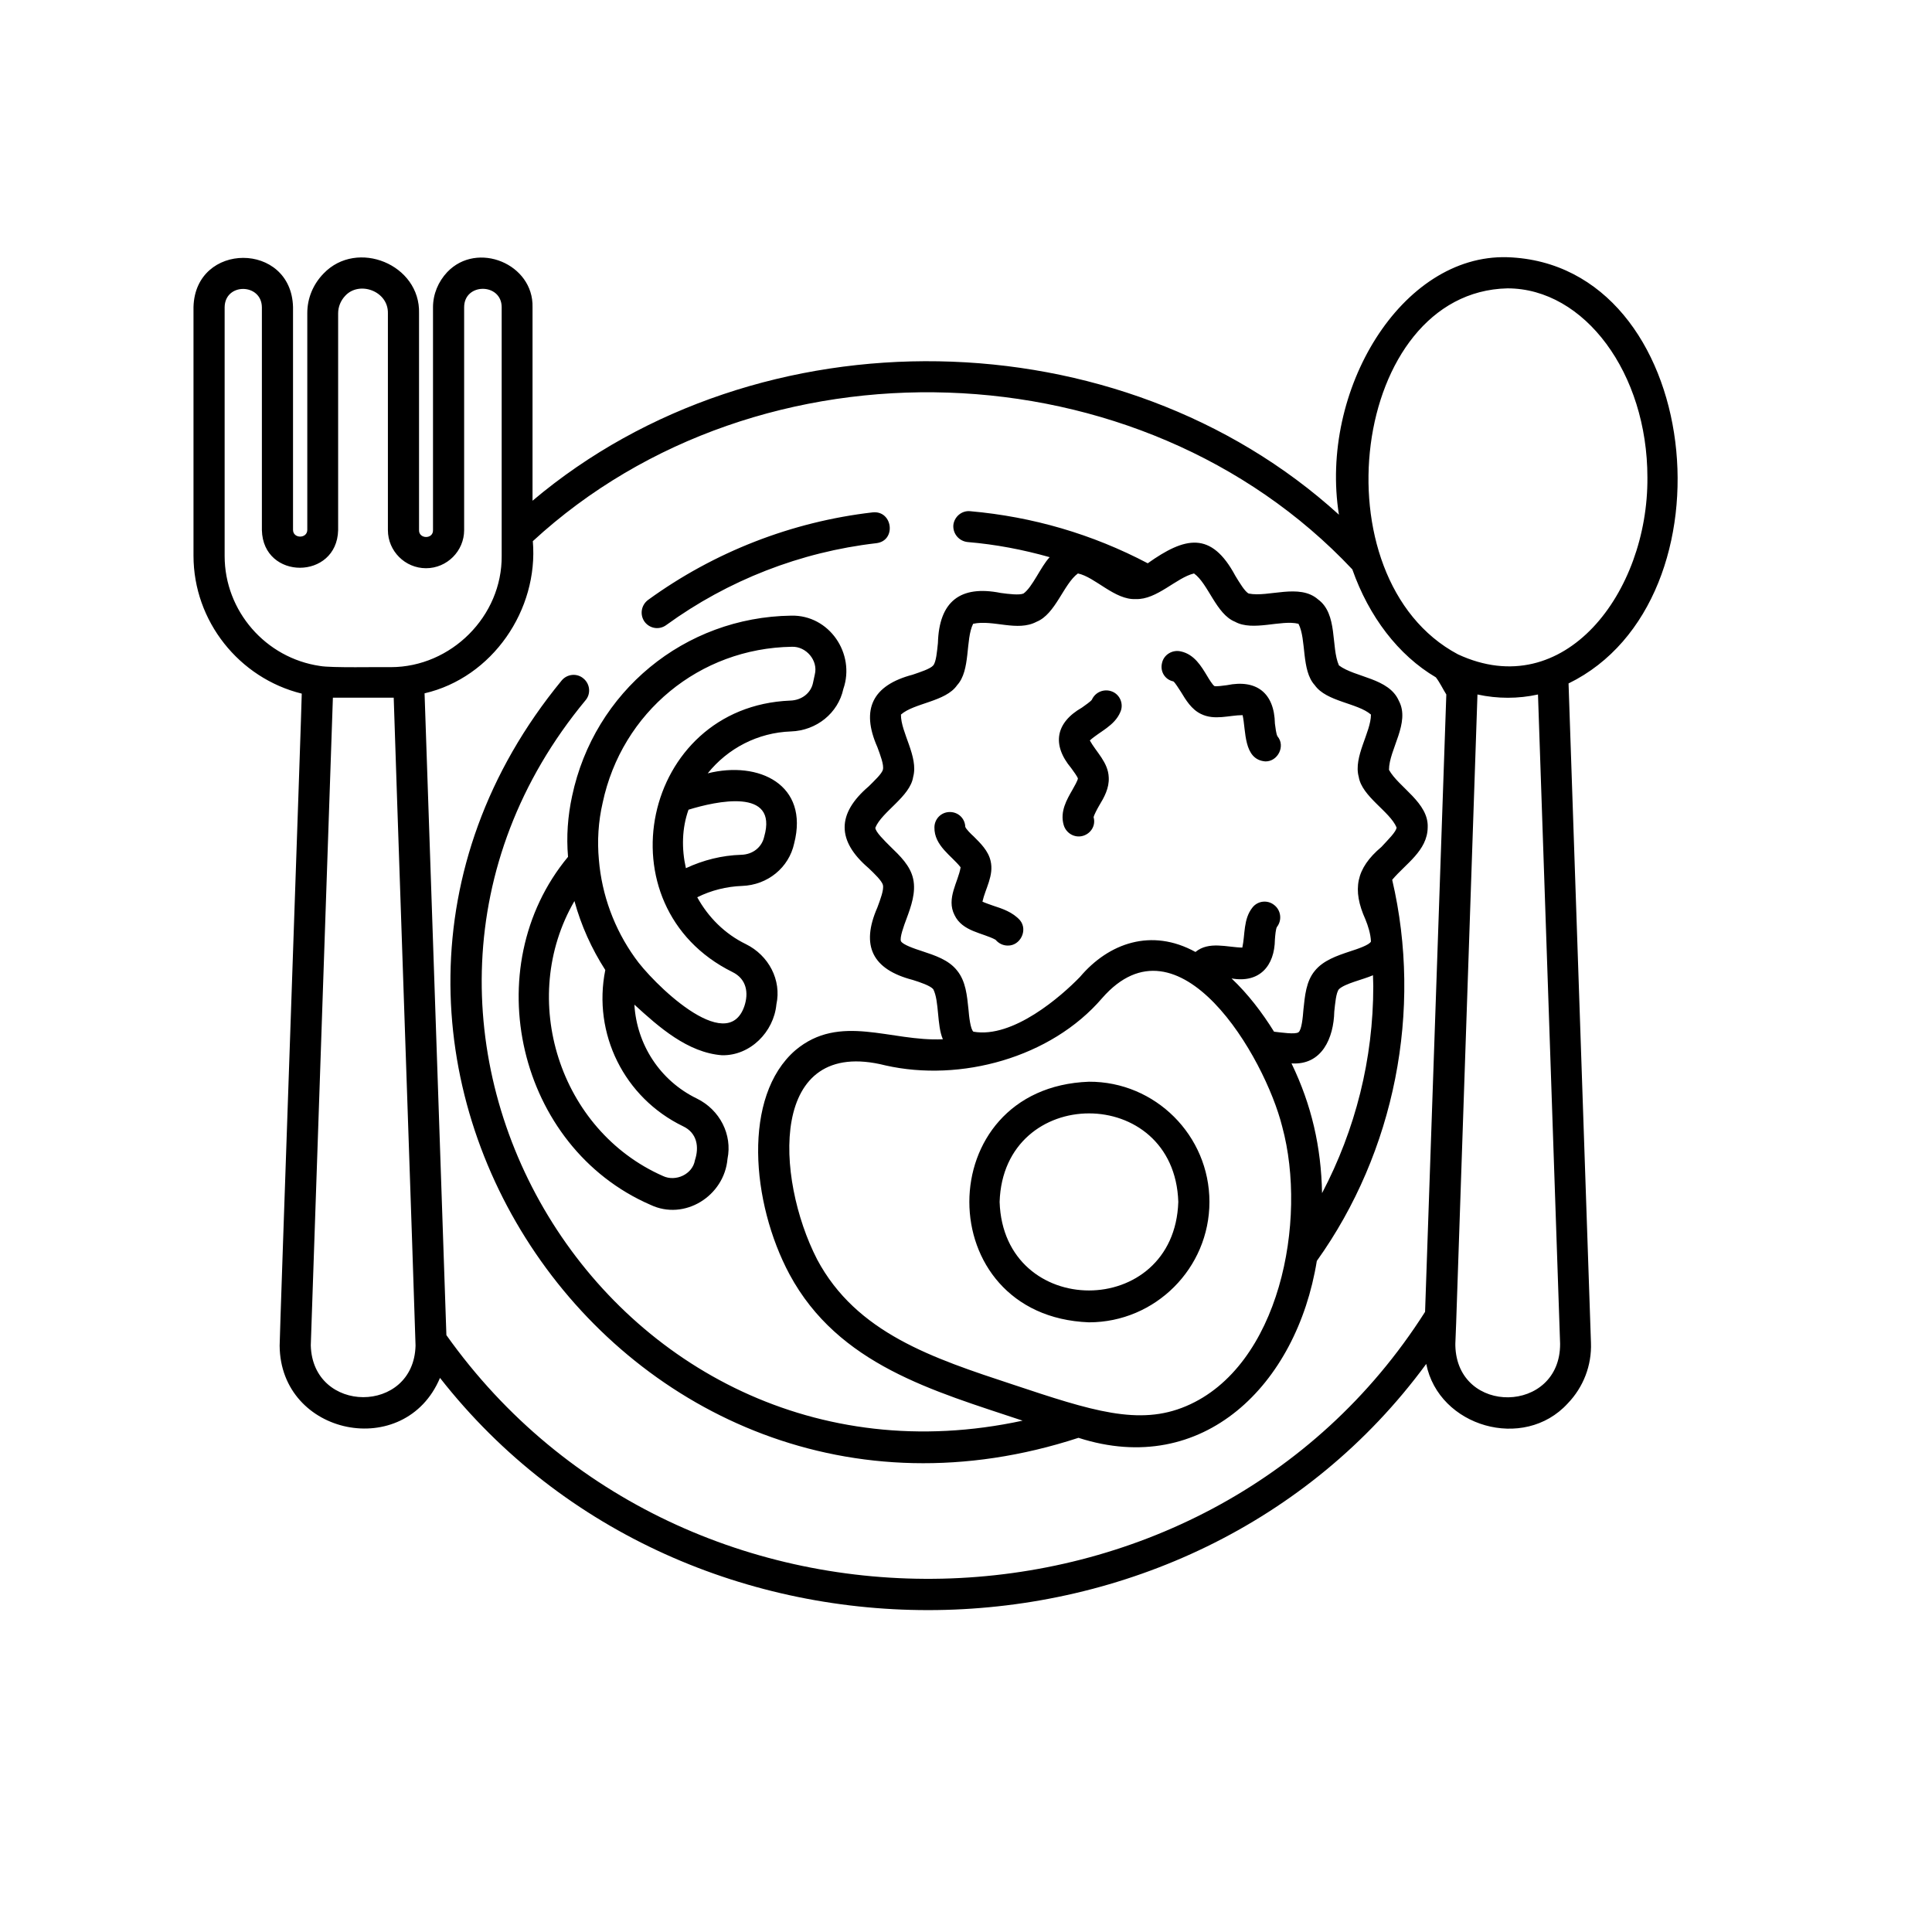 <svg xmlns="http://www.w3.org/2000/svg" xmlns:xlink="http://www.w3.org/1999/xlink" width="1080" zoomAndPan="magnify" viewBox="0 0 810 810" height="1080" preserveAspectRatio="xMidYMid meet" version="1.0"><path fill="#000000" d="M 270.242 260.676 C 268.168 257.746 268.777 253.723 271.703 251.527 C 299.402 231.402 331.977 218.715 365.895 214.812 C 374.316 213.961 375.902 226.766 367.359 227.742 C 335.637 231.402 305.258 243.234 279.391 262.016 C 276.465 264.211 272.438 263.602 270.242 260.676 Z M 657.621 286.535 L 667.016 562.93 C 667.383 572.441 663.844 581.59 657.254 588.422 C 638.832 608.547 603.203 598.18 597.957 571.832 C 498.641 707.102 287.934 709.785 184.469 577.688 C 169.828 612.57 117.484 601.961 117.242 564.148 C 117.117 563.172 126.637 291.902 126.512 290.805 C 100.281 284.34 81.125 260.43 81.125 232.988 L 81.125 128.699 C 81.859 101.254 122.121 101.254 122.852 128.699 C 122.852 128.699 122.852 222.133 122.852 222.133 C 122.852 225.914 128.832 225.914 128.832 222.133 C 128.832 222.133 128.832 131.262 128.832 131.262 C 128.832 125.039 131.273 119.184 135.664 114.672 C 149.695 100.035 176.293 110.891 175.684 131.383 C 175.684 131.383 175.684 222.254 175.684 222.254 C 175.562 226.035 181.66 226.156 181.539 222.254 C 181.539 222.254 181.539 128.82 181.539 128.82 C 181.539 123.332 183.734 118.086 187.52 114.062 C 200.086 100.891 223.754 110.648 223.266 128.82 C 223.266 128.82 223.266 209.934 223.266 209.934 C 318.191 129.797 469.48 132.234 561.355 215.789 C 553.059 163.828 587.465 106.5 632 107.84 C 714.234 110.648 728.875 251.77 657.621 286.535 Z M 174.219 564.148 C 174.219 561.098 165.066 295.316 165.066 292.512 C 164.336 292.512 140.301 292.512 139.566 292.512 C 139.566 293.363 130.297 563.293 130.297 564.027 C 131.027 592.934 173.488 593.055 174.219 564.148 Z M 210.332 232.988 L 210.332 128.82 C 210.332 118.574 194.594 118.453 194.594 128.82 C 194.594 128.82 194.594 222.254 194.594 222.254 C 194.594 231.035 187.395 238.23 178.609 238.23 C 169.828 238.23 162.629 231.035 162.629 222.254 L 162.629 131.383 C 162.871 121.992 150.551 117.598 144.691 124.062 C 142.863 126.016 141.766 128.578 141.766 131.383 L 141.766 222.254 C 141.277 243.234 110.285 243.355 109.797 222.254 C 109.797 222.254 109.797 128.82 109.797 128.82 C 109.676 118.695 94.301 118.453 94.18 128.82 C 94.18 128.82 94.18 233.109 94.18 233.109 C 94.18 256.164 111.383 275.922 134.199 279.215 C 138.836 280.07 158.969 279.582 163.848 279.703 C 189.105 279.703 210.578 258.359 210.332 232.988 Z M 606.375 291.168 C 604.914 288.852 603.691 286.168 601.984 283.973 C 586.246 274.703 573.922 258.48 566.969 238.719 C 478.266 144.434 318.434 139.312 223.391 226.887 C 225.828 255.676 206.43 284.094 178 290.68 L 187.152 559.758 C 286.711 699.906 505.23 695.148 597.469 550 Z M 654.082 563.414 L 644.809 291.168 C 636.512 293 627.852 293 619.434 291.168 L 610.523 554.023 L 610.523 554.145 C 610.523 554.145 610.16 563.293 610.16 563.293 L 610.16 564.148 C 610.891 593.543 654.203 592.812 654.082 563.414 Z M 690.684 200.176 C 690.684 156.508 664.332 120.895 632 120.895 C 566.48 122.355 551.594 242.625 611.258 274.336 C 655.914 295.07 691.051 248.234 690.684 200.176 Z M 507.062 503.891 C 507.062 531.703 484.367 554.391 456.551 554.391 C 389.688 551.828 389.688 455.957 456.551 453.516 C 484.367 453.395 507.062 476.082 507.062 503.891 Z M 494.008 503.891 C 492.418 454.371 420.68 454.492 419.094 503.891 C 420.68 553.414 492.418 553.414 494.008 503.891 Z M 598.566 346.91 C 598.445 356.668 589.297 362.156 583.684 368.867 C 596.492 423.633 584.781 482.914 552.082 528.652 C 543.664 580.613 504.375 619.645 452.156 602.812 C 261.332 665.141 108.332 440.098 235.469 285.312 C 237.785 282.508 241.934 282.145 244.617 284.461 C 247.426 286.777 247.789 290.926 245.473 293.609 C 132.613 429.855 255.477 633.062 428.73 595.617 C 391.52 583.176 351.5 572.32 331 534.266 C 314.895 504.137 311.234 459.617 333.441 440.344 C 352.109 424.609 373.461 436.805 395.301 435.707 C 392.738 429.855 393.836 419.73 391.273 414.73 C 390.055 413.266 385.785 411.801 382.609 410.824 C 365.773 406.434 360.773 396.555 367.848 380.453 C 369.066 377.16 370.652 373.016 370.168 371.062 C 369.801 369.355 366.508 366.184 364.188 363.988 C 350.766 352.523 350.766 341.18 364.188 329.711 C 366.508 327.395 369.801 324.348 370.168 322.637 C 370.652 320.688 369.066 316.539 367.848 313.246 C 360.77 297.27 365.895 287.266 382.609 282.875 C 385.785 281.777 390.055 280.434 391.273 278.973 C 392.492 277.508 392.859 273.117 393.227 269.578 C 393.715 252.258 402.5 245.184 419.582 248.602 C 423.117 249.086 427.391 249.574 429.098 248.844 C 432.879 246.16 436.297 237.621 440.078 233.598 C 428.852 230.426 417.383 228.23 405.672 227.254 C 402.133 226.887 399.449 223.84 399.691 220.18 C 400.059 216.641 403.23 213.961 406.77 214.324 C 433 216.641 458.012 223.961 481.195 236.16 C 496.812 225.059 507.793 222.496 517.918 241.402 C 519.629 244.207 521.945 248.113 523.531 248.844 C 531.707 250.551 544.762 244.453 552.57 251.285 C 560.988 257.383 557.938 271.285 561.355 278.973 C 568.188 284.094 582.34 284.215 586.488 293.852 C 591.371 303 582.34 314.223 582.34 322.762 C 586.367 330.078 599.055 336.543 598.566 346.91 Z M 537.562 472.301 C 530.242 443.027 494.25 381.551 462.039 418.512 C 440.566 443.516 402.621 453.762 371.266 446.688 C 322.215 434.246 324.902 493.645 342.594 528.043 C 359.062 558.902 391.031 569.391 424.703 580.492 C 457.648 591.469 477.535 597.934 497.301 589.52 C 536.465 572.93 548.301 511.82 537.562 472.301 Z M 575.754 413.387 C 575.754 411.922 575.629 410.336 575.629 408.875 C 571.48 410.703 563.918 412.289 561.355 414.73 C 560.137 416.191 559.77 420.707 559.402 424.121 C 559.16 435.098 554.277 446.688 541.469 445.832 C 549.887 463.273 553.914 480.84 554.277 500.234 C 568.309 473.52 575.754 444.004 575.754 413.387 Z M 585.512 346.91 C 582.707 340.203 570.992 333.98 569.652 325.688 C 567.332 317.27 574.777 307.027 574.777 299.586 C 569.164 294.707 556.109 294.219 551.227 287.266 C 545.492 281.047 547.812 268.117 544.395 261.527 C 537.199 259.699 525.242 264.824 517.797 260.676 C 509.867 257.504 506.574 244.695 500.594 240.426 C 493.273 242.137 484.977 251.527 476.191 251.16 C 467.406 251.648 459.109 241.891 451.914 240.426 C 445.934 244.82 442.52 257.504 434.586 260.676 C 426.535 264.945 416.406 259.699 407.988 261.527 C 404.695 268.117 407.012 281.047 401.277 287.266 C 396.52 294.219 383.223 294.707 377.73 299.586 C 377.609 307.027 385.172 317.27 382.855 325.688 C 381.637 333.98 369.68 340.324 366.992 347.031 C 366.992 348.742 370.777 352.398 373.215 354.84 C 377.363 358.863 381.637 362.891 382.855 368.5 C 384.074 374.113 382 379.965 380.051 385.211 C 378.949 388.137 377.121 393.141 377.73 394.602 C 378.465 396.066 383.465 397.773 386.516 398.75 C 392.008 400.578 397.742 402.41 401.277 406.922 C 404.938 411.438 405.426 417.414 406.035 423.145 C 406.281 426.316 406.891 431.562 408.109 432.539 C 424.703 435.465 444.957 417.656 452.766 409.605 C 464.844 395.336 482.781 388.992 501.203 399.117 C 506.816 394.48 514.504 397.164 520.848 397.285 C 522.066 391.797 521.215 385.332 525.117 380.453 C 527.316 377.648 531.465 377.16 534.27 379.477 C 537.074 381.676 537.562 385.82 535.367 388.625 C 534.879 389.359 534.637 392.164 534.512 393.871 C 534.391 404.973 528.047 412.289 516.332 410.215 C 523.289 416.801 529.145 424.488 534.148 432.539 C 537.32 432.902 543.055 433.758 544.395 432.781 C 545.738 431.805 546.227 426.438 546.469 423.266 C 547.082 417.535 547.566 411.438 551.227 407.043 C 554.766 402.652 560.5 400.703 565.992 398.871 C 569.043 397.895 574.168 396.188 574.777 394.727 C 574.656 391.555 573.555 388.137 572.457 385.457 C 566.848 373.016 568.434 364.109 579.168 355.082 C 581.73 352.277 585.512 348.617 585.512 346.91 Z M 416.406 379.723 C 415.066 379.234 412.871 378.504 411.895 378.016 C 413.113 372.527 416.773 367.035 415.309 360.938 C 414.332 356.668 411.039 353.496 408.234 350.691 C 407.012 349.594 405.062 347.645 404.695 346.668 C 404.574 343.129 401.766 340.445 398.227 340.445 C 394.566 340.445 391.762 343.375 391.762 346.91 C 391.641 354.594 399.082 358.863 402.742 363.621 C 401.766 369.719 396.641 376.672 400.18 383.625 C 403.477 390.578 412.016 391.066 417.383 393.992 C 418.727 395.578 420.555 396.434 422.508 396.434 C 427.754 396.555 431.051 389.969 427.633 385.82 C 424.582 382.406 420.191 380.941 416.406 379.723 Z M 534.512 303.367 C 534.27 290.559 526.828 284.703 514.383 287.266 C 512.672 287.508 509.867 287.875 509.137 287.633 C 508.402 287.145 506.938 284.828 506.086 283.363 C 503.645 279.336 500.715 274.336 495.105 273.117 C 491.566 272.262 487.906 274.457 487.172 277.996 C 486.32 281.531 488.395 284.949 491.934 285.68 C 492.664 286.168 494.129 288.609 495.105 290.07 C 497.18 293.488 499.496 297.391 503.523 299.34 C 509.258 302.148 515.359 299.828 520.969 299.828 C 522.434 306.172 521.215 318.492 530.488 319.223 C 535.734 319.344 539.027 312.758 535.609 308.734 C 535 307.758 534.758 304.953 534.512 303.367 Z M 466.309 289.949 C 463.016 288.605 459.234 290.07 457.77 293.363 C 457.281 294.098 454.965 295.684 453.621 296.656 C 442.52 303 440.934 312.27 449.105 322.027 C 450.082 323.371 451.789 325.688 451.914 326.418 C 451.789 327.273 450.449 329.711 449.594 331.176 C 447.277 335.203 444.348 340.203 445.934 345.812 C 446.91 349.352 450.57 351.426 453.988 350.449 C 457.402 349.473 459.477 346.059 458.5 342.641 C 458.625 341.789 459.965 339.227 460.82 337.762 C 462.895 334.348 465.09 330.445 464.844 325.93 C 464.602 319.59 459.598 315.32 456.914 310.441 C 461.062 306.66 467.285 304.344 469.727 298.488 C 471.191 295.195 469.605 291.289 466.309 289.949 Z M 239.859 333.738 C 249.133 289.949 286.957 258.723 331.734 258.113 C 347.715 257.746 358.699 274.094 353.574 288.852 C 351.375 298.977 342.348 306.293 331.609 306.66 C 317.703 307.148 305.137 313.734 296.715 324.223 C 318.191 318.855 339.297 328.98 332.953 353.621 C 330.758 363.742 321.852 371.062 311.113 371.43 C 304.648 371.672 298.18 373.258 292.324 376.184 C 296.961 384.602 303.914 391.555 312.699 395.824 C 322.34 400.578 327.707 410.949 325.512 421.07 C 324.414 432.66 314.531 442.66 302.695 442.418 C 288.297 441.32 276.219 430.586 265.969 421.195 C 266.945 437.781 276.586 453.027 292.203 460.59 C 301.84 465.348 307.086 475.715 305.012 485.84 C 303.672 501.453 286.957 511.941 272.68 505.113 C 217.043 480.961 199.598 405.703 238.152 359.23 C 237.418 350.691 238.031 342.152 239.859 333.738 Z M 288.664 339.473 C 285.859 347.277 285.734 355.938 287.566 363.988 C 294.887 360.574 302.695 358.621 310.746 358.375 C 315.629 358.254 319.41 355.207 320.387 350.812 C 326.363 330.078 300.133 335.934 288.664 339.473 Z M 251.086 360.449 C 252.305 375.211 257.551 389.48 266.215 401.555 C 272.926 411.312 304.77 443.27 312.09 421.805 C 313.918 416.316 313.066 410.461 307.086 407.531 C 251.449 379.965 269.141 296.293 331.246 293.73 C 336.125 293.609 340.031 290.559 340.883 286.168 L 341.617 282.754 C 343.082 276.898 337.957 270.922 331.977 271.164 C 293.301 271.773 260.723 298.609 252.672 336.543 C 250.84 344.473 250.352 352.523 251.086 360.449 Z M 240.836 377.77 C 217.043 418.754 234.492 473.887 277.926 493.035 C 283.297 495.598 290.371 492.305 291.348 486.449 C 293.18 480.961 292.324 474.984 286.344 472.18 C 261.699 460.227 248.402 433.391 253.77 406.68 C 248.035 397.773 243.641 388.016 240.836 377.77 Z M 240.836 377.77 " fill-opacity="1" fill-rule="nonzero"/></svg>
